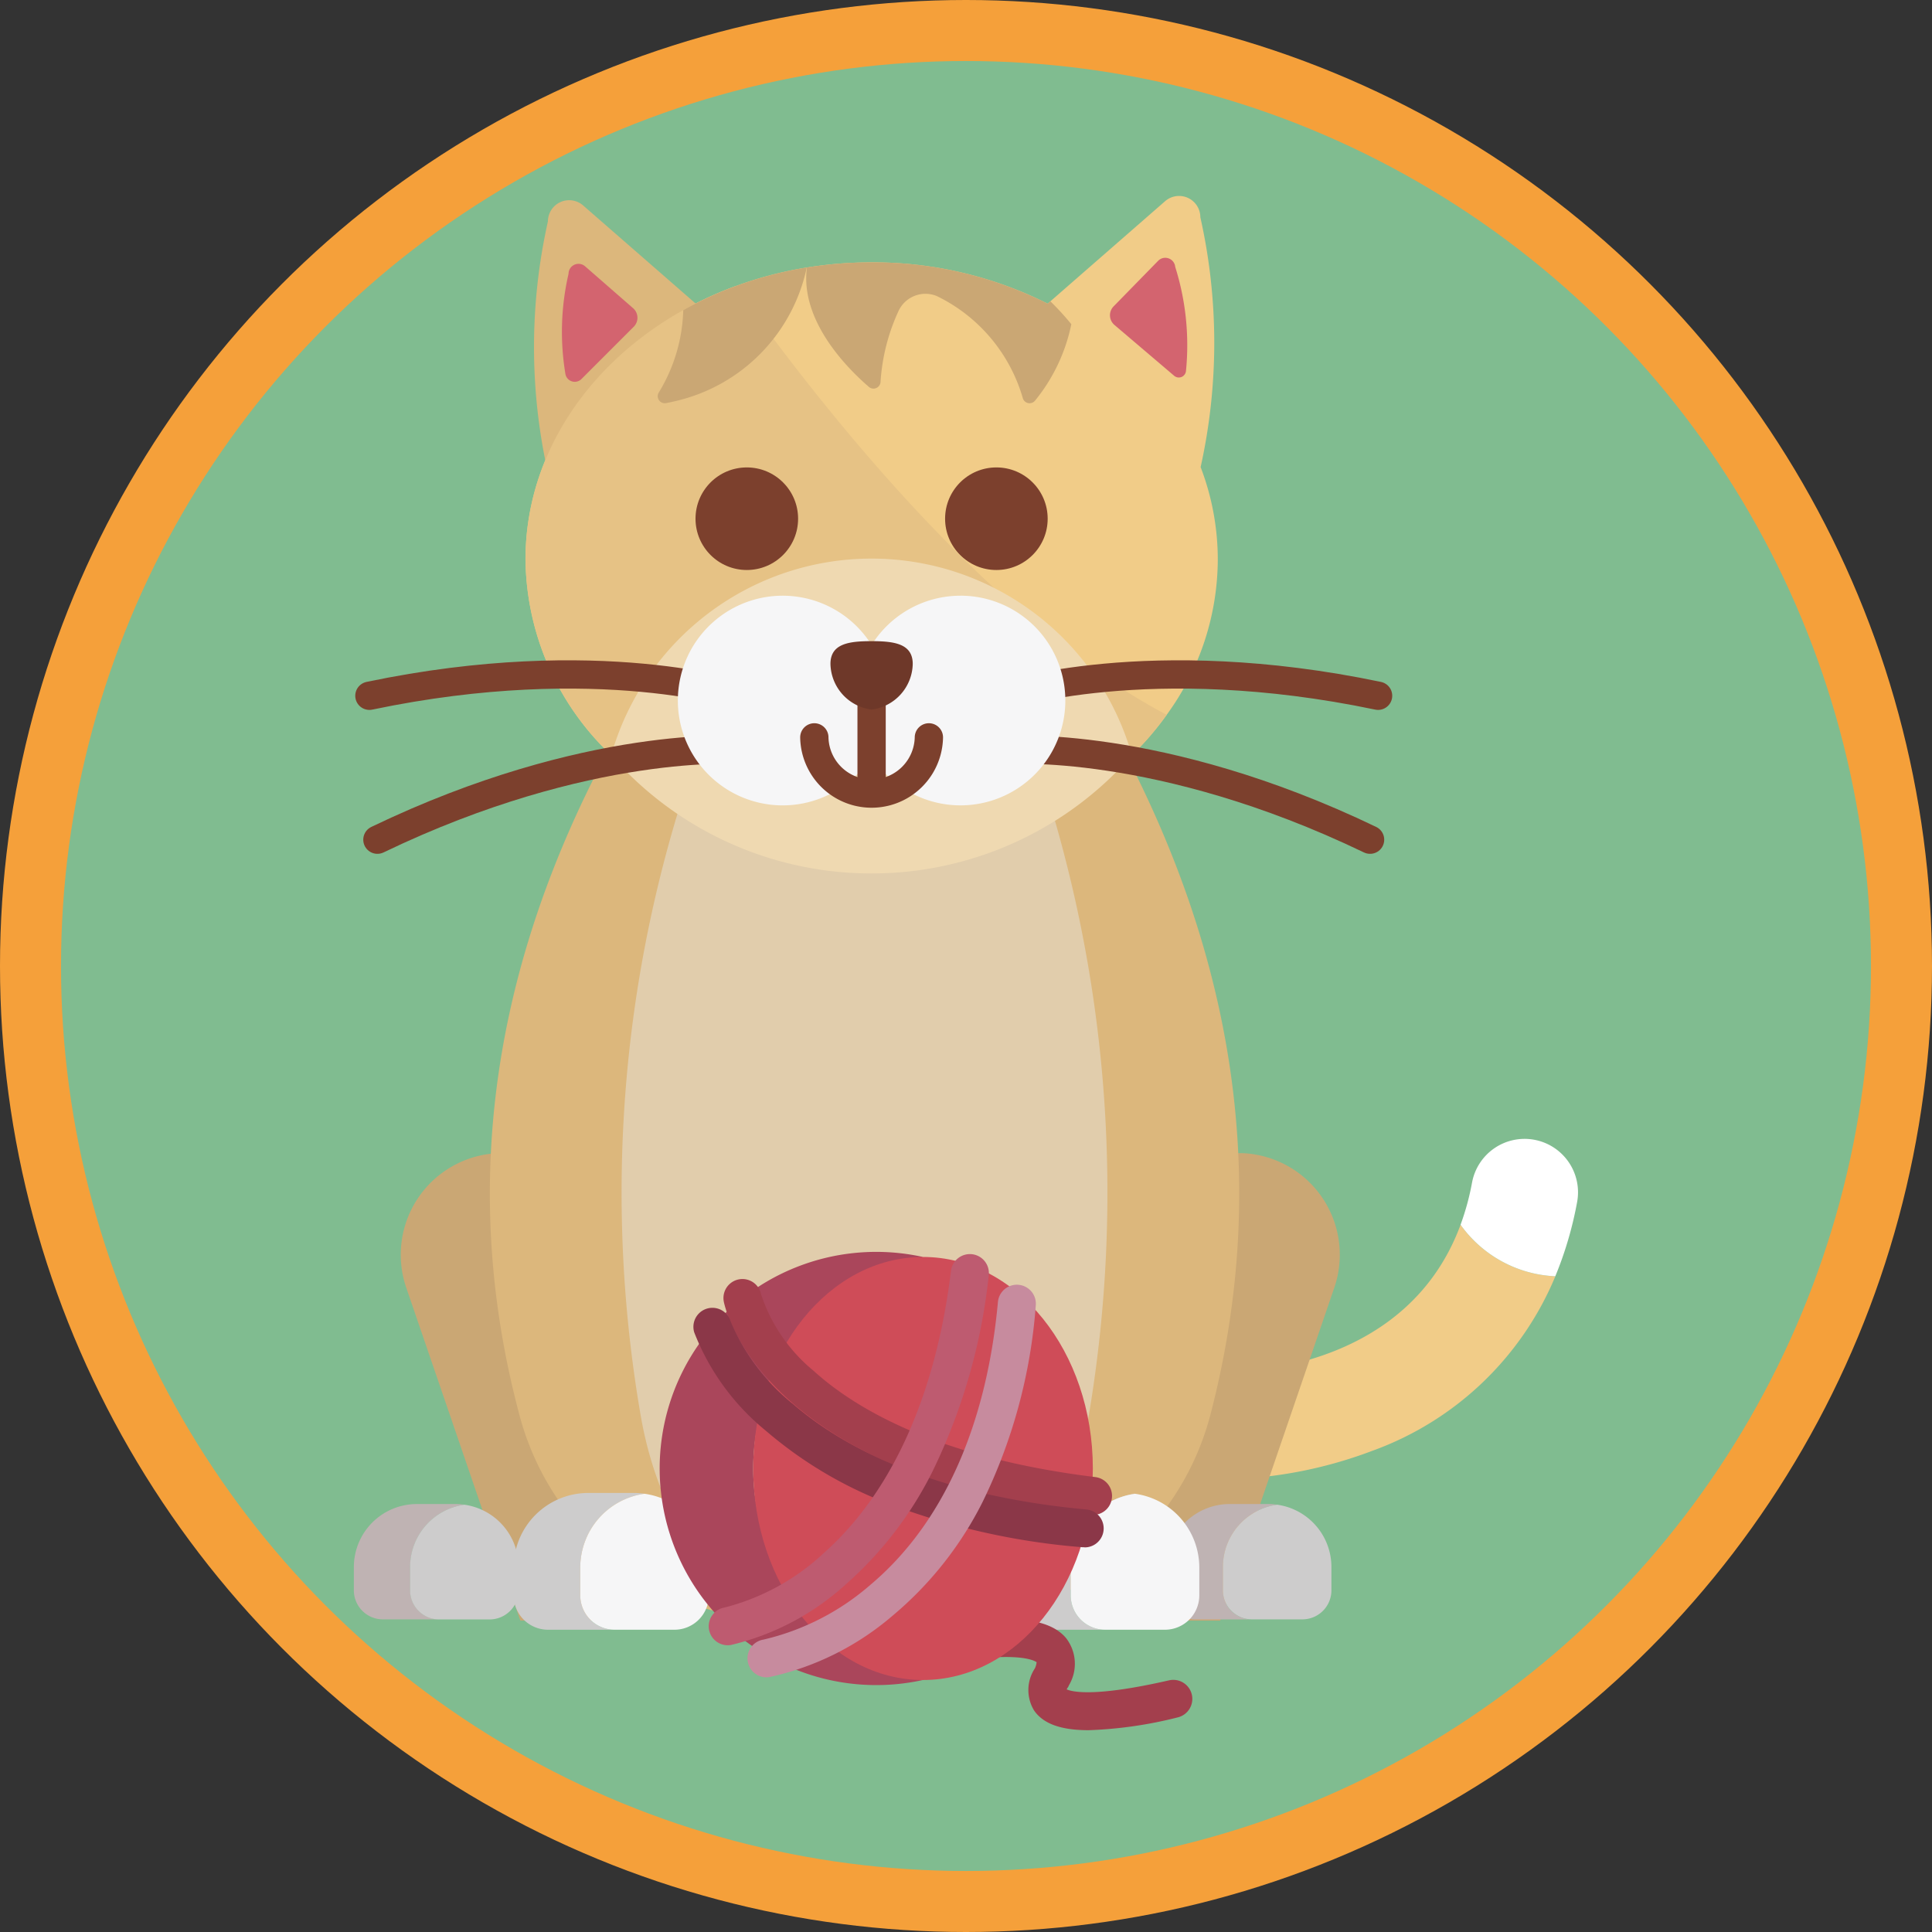 <svg xmlns="http://www.w3.org/2000/svg" width="95" height="95" viewBox="0 0 95 95">
  <rect x="0" y="0" width="95" height="95" fill="#333333" stroke="none"/>
  <g id="Grupo_26" data-name="Grupo 26" transform="translate(-30 -507)">
    <g id="Ellipse_1082" data-name="Ellipse 1082" transform="translate(34 511)" fill="#ebebeb" stroke="#f5a03a" stroke-linejoin="round" stroke-width="4">
      <circle cx="43.5" cy="43.5" r="43.5" stroke="none"/>
      <circle cx="43.5" cy="43.5" r="45.5" fill="none"/>
    </g>
    <g id="Vector_Smart_Object" data-name="Vector Smart Object" transform="translate(33 510)">
      <g id="BULINE">
        <circle id="Elipse_5" data-name="Elipse 5" cx="44.5" cy="44.5" r="44.5" fill="#80bc90"/>
      </g>
      <g id="Icons">
        <g id="Grupo_17" data-name="Grupo 17">
          <g id="Grupo_9" data-name="Grupo 9">
            <g id="Grupo_8" data-name="Grupo 8">
              <path id="Trazado_25" data-name="Trazado 25" d="M68.818,57.225c-2.766,7.488-11.519,7.28-11.941,7.267a2.627,2.627,0,0,0-.219,5.249c.026,0,.151.006.361.006a21.6,21.6,0,0,0,7.46-1.408,15.41,15.41,0,0,0,9-8.58A6.054,6.054,0,0,1,68.818,57.225Z" fill="#f1cc88"/>
              <path id="Trazado_26" data-name="Trazado 26" d="M72.447,53.045a2.627,2.627,0,0,0-3.063,2.1,12.664,12.664,0,0,1-.566,2.078,6.054,6.054,0,0,0,4.659,2.534,18.082,18.082,0,0,0,1.073-3.651A2.627,2.627,0,0,0,72.447,53.045Z" fill="#fff"/>
            </g>
            <path id="Trazado_27" data-name="Trazado 27" d="M28.693,76.688H22.586l-5.6-16.341a5,5,0,0,1,4.372-6.637c.088,0,.176-.007.265-.007h7.065Z" fill="#caa774"/>
            <path id="Trazado_28" data-name="Trazado 28" d="M50.893,76.688H57l5.6-16.341a5,5,0,0,0-4.372-6.637q-.132-.007-.265-.007H50.893Z" fill="#caa774"/>
            <path id="Trazado_29" data-name="Trazado 29" d="M17.17,75.2V74.051a3.093,3.093,0,0,1,2.668-3.062,3.1,3.1,0,0,0-.428-.033H17.5a3.1,3.1,0,0,0-3.1,3.1V75.2a1.427,1.427,0,0,0,1.427,1.427H18.6A1.427,1.427,0,0,1,17.17,75.2Z" fill="#bfb3b3"/>
            <path id="Trazado_30" data-name="Trazado 30" d="M22.5,75.2V74.051a3.093,3.093,0,0,0-2.667-3.062,3.093,3.093,0,0,0-2.668,3.062V75.2A1.427,1.427,0,0,0,18.6,76.631h2.481A1.427,1.427,0,0,0,22.5,75.2Z" fill="#cdcccc"/>
            <path id="Trazado_31" data-name="Trazado 31" d="M57.133,75.2V74.051A3.093,3.093,0,0,1,59.8,70.989a3.1,3.1,0,0,0-.428-.033H57.465a3.1,3.1,0,0,0-3.1,3.1V75.2A1.427,1.427,0,0,0,55.8,76.631H58.56A1.427,1.427,0,0,1,57.133,75.2Z" fill="#bfb3b3"/>
            <path id="Trazado_32" data-name="Trazado 32" d="M62.468,75.2V74.051A3.093,3.093,0,0,0,59.8,70.989a3.093,3.093,0,0,0-2.668,3.062V75.2a1.427,1.427,0,0,0,1.427,1.427h2.481A1.427,1.427,0,0,0,62.468,75.2Z" fill="#cdcccc"/>
            <path id="Trazado_33" data-name="Trazado 33" d="M43.4,76.688H35.653a13.572,13.572,0,0,1-13.1-10.067q-4.28-15.967,3.941-31.933H52.661q8,15.926,3.864,31.852A13.559,13.559,0,0,1,43.4,76.688Z" fill="#dcb77c"/>
            <path id="Trazado_34" data-name="Trazado 34" d="M42.032,76.688H37.007c-3.986,0-7.47-4.133-8.5-10.067a64.474,64.474,0,0,1,2.557-31.933h16.98A66.05,66.05,0,0,1,50.548,66.54C49.542,72.517,46.039,76.688,42.032,76.688Z" fill="#e1cdac"/>
            <path id="Trazado_35" data-name="Trazado 35" d="M56.881,24.513a13.024,13.024,0,0,1-2.512,7.635,14.794,14.794,0,0,1-1.709,1.99c-1.584-4.791-6.713-8.3-12.8-8.3s-11.219,3.513-12.8,8.3a13.441,13.441,0,0,1-4.221-9.625c0-5.138,3.087-9.658,7.758-12.262a17.72,17.72,0,0,1,2.55-1.173,18.8,18.8,0,0,1,3.527-.925s0,0,.007,0A19.89,19.89,0,0,1,39.858,9.9a19.093,19.093,0,0,1,8.657,2.032l.134-.116,5.641-4.923a1.046,1.046,0,0,1,1.733.789,28.2,28.2,0,0,1,.014,12.286A12.73,12.73,0,0,1,56.881,24.513Z" fill="#f1cc88"/>
            <circle id="Elipse_6" data-name="Elipse 6" cx="2.522" cy="2.522" r="2.522" transform="translate(43.472 19.984)" fill="#7c402d"/>
            <path id="Trazado_36" data-name="Trazado 36" d="M25.671,7.1l6.1,5.318-7.829,7.829a28.271,28.271,0,0,1,0-12.359A1.045,1.045,0,0,1,25.671,7.1Z" fill="#dcb77c"/>
            <path id="Trazado_37" data-name="Trazado 37" d="M25.77,10.095l2.361,2.06a.625.625,0,0,1,.031.912L25.59,15.639a.466.466,0,0,1-.79-.266,12.643,12.643,0,0,1,.156-4.908A.491.491,0,0,1,25.77,10.095Z" fill="#d3646f"/>
            <path id="Trazado_38" data-name="Trazado 38" d="M53.947,9.825l-2.19,2.241a.625.625,0,0,0,.042.912l2.937,2.5a.353.353,0,0,0,.581-.24,12.8,12.8,0,0,0-.529-5.112A.491.491,0,0,0,53.947,9.825Z" fill="#d3646f"/>
            <path id="Trazado_39" data-name="Trazado 39" d="M54.37,32.148a14.85,14.85,0,0,1-1.709,1.99c-1.585-4.792-6.715-8.3-12.8-8.3s-11.219,3.512-12.8,8.3a13.441,13.441,0,0,1-4.22-9.625c0-6.025,4.245-11.2,10.309-13.436C37.345,16.983,45.69,27.585,54.37,32.148Z" fill="#e6c285"/>
            <path id="Trazado_40" data-name="Trazado 40" d="M39.858,39.949a16.978,16.978,0,0,0,12.8-5.81,13.309,13.309,0,0,0-25.605,0A16.978,16.978,0,0,0,39.858,39.949Z" fill="#efd9b1"/>
            <path id="Trazado_41" data-name="Trazado 41" d="M33.553,31.212s-7.118-2.359-18.389,0" fill="none" stroke="#7c402d" stroke-linecap="round" stroke-miterlimit="10" stroke-width="1.391"/>
            <path id="Trazado_42" data-name="Trazado 42" d="M33.411,33.881s-7.476-.584-17.853,4.408" fill="none" stroke="#7c402d" stroke-linecap="round" stroke-miterlimit="10" stroke-width="1.391"/>
            <path id="Trazado_43" data-name="Trazado 43" d="M46.374,31.212s7.118-2.359,18.389,0" fill="none" stroke="#7c402d" stroke-linecap="round" stroke-miterlimit="10" stroke-width="1.391"/>
            <path id="Trazado_44" data-name="Trazado 44" d="M46.516,33.881s7.476-.584,17.853,4.408" fill="none" stroke="#7c402d" stroke-linecap="round" stroke-miterlimit="10" stroke-width="1.391"/>
            <path id="Trazado_45" data-name="Trazado 45" d="M44.23,26.292a5.151,5.151,0,0,0-4.372,2.424,5.155,5.155,0,1,0,0,5.462,5.155,5.155,0,1,0,4.372-7.887Z" fill="#f6f6f7"/>
            <line id="Línea_1" data-name="Línea 1" y2="5.131" transform="translate(39.858 30.786)" fill="none" stroke="#7c402d" stroke-miterlimit="10" stroke-width="1.391"/>
            <path id="Trazado_46" data-name="Trazado 46" d="M37.042,33.258a2.817,2.817,0,0,0,5.633,0" fill="none" stroke="#7c402d" stroke-linecap="round" stroke-miterlimit="10" stroke-width="1.391"/>
            <circle id="Elipse_7" data-name="Elipse 7" cx="2.522" cy="2.522" r="2.522" transform="translate(31.2 19.984)" fill="#7c402d"/>
            <path id="Trazado_47" data-name="Trazado 47" d="M41.881,29.648a2.311,2.311,0,0,1-2.023,2.242,2.311,2.311,0,0,1-2.023-2.242c0-1,.906-1.121,2.023-1.121S41.881,28.651,41.881,29.648Z" fill="#6e3829"/>
            <path id="Trazado_48" data-name="Trazado 48" d="M25.532,75.445V74.08a3.666,3.666,0,0,1,3.161-3.629,3.664,3.664,0,0,0-.507-.039H25.925a3.669,3.669,0,0,0-3.668,3.668v1.366a1.691,1.691,0,0,0,1.691,1.691h3.275A1.691,1.691,0,0,1,25.532,75.445Z" fill="#cdcccc"/>
            <path id="Trazado_49" data-name="Trazado 49" d="M31.855,75.445V74.08a3.666,3.666,0,0,0-3.162-3.629,3.666,3.666,0,0,0-3.161,3.629v1.366a1.691,1.691,0,0,0,1.691,1.691h2.941A1.691,1.691,0,0,0,31.855,75.445Z" fill="#f6f6f7"/>
            <path id="Trazado_50" data-name="Trazado 50" d="M49.649,75.445V74.08a3.666,3.666,0,0,1,3.161-3.629c-.166-.023-.334-.039-.507,3.437H50.042c-2.026-3.477-3.668-1.834-3.668.192v1.366a1.691,1.691,0,0,0,1.691,1.691H51.34A1.691,1.691,0,0,1,49.649,75.445Z" fill="#cdcccc"/>
            <path id="Trazado_51" data-name="Trazado 51" d="M55.972,75.445V74.08a3.666,3.666,0,0,0-3.162-3.629,3.666,3.666,0,0,0-3.161,3.629v1.366a1.691,1.691,0,0,0,1.691,1.691h2.941A1.691,1.691,0,0,0,55.972,75.445Z" fill="#f6f6f7"/>
          </g>
          <g id="Grupo_15" data-name="Grupo 15">
            <g id="Grupo_10" data-name="Grupo 10">
              <path id="Trazado_52" data-name="Trazado 52" d="M50.529,82.077c-1.378,0-2.243-.324-2.685-.976a1.934,1.934,0,0,1,.045-2.067.915.915,0,0,0,.083-.3c-.1-.075-.766-.459-3.365-.114a30.19,30.19,0,0,0-3.191.619.934.934,0,0,1-.472-1.808,31.564,31.564,0,0,1,3.416-.663c2.7-.359,4.312-.112,5.058.777a2.061,2.061,0,0,1,.145,2.32l-.041.09L49.487,80a.578.578,0,0,0-.035.071c.281.123,1.389.389,5.033-.446A.934.934,0,0,1,54.9,81.45,20.554,20.554,0,0,1,50.529,82.077Z" fill="#a33f4d"/>
            </g>
            <path id="Trazado_53" data-name="Trazado 53" d="M34.037,69.208a10.655,10.655,0,0,1,8.35-10.4,10.651,10.651,0,1,0,0,20.8A10.655,10.655,0,0,1,34.037,69.208Z" fill="#aa465b"/>
            <ellipse id="Elipse_8" data-name="Elipse 8" cx="8.35" cy="10.401" rx="8.35" ry="10.401" transform="translate(34.037 58.807)" fill="#cf4c58"/>
            <g id="Grupo_11" data-name="Grupo 11">
              <path id="Trazado_54" data-name="Trazado 54" d="M50.739,71.491a.95.95,0,0,1-.115-.007C34.46,69.5,32.661,61.358,32.592,61.012a.934.934,0,0,1,1.831-.371,8.192,8.192,0,0,0,2.586,3.767c2.048,1.859,6.112,4.274,13.843,5.222a.934.934,0,0,1-.112,1.862Z" fill="#a33f4d"/>
            </g>
            <g id="Grupo_12" data-name="Grupo 12">
              <path id="Trazado_55" data-name="Trazado 55" d="M50.329,73.081c-.029,0-.058,0-.087,0a34.4,34.4,0,0,1-9.761-2.224,20.347,20.347,0,0,1-5.818-3.5,11.737,11.737,0,0,1-3.526-4.841.934.934,0,0,1,1.787-.547,10.3,10.3,0,0,0,3.086,4.083c2.276,1.963,6.622,4.454,14.4,5.171a.934.934,0,0,1-.084,1.865Z" fill="#8b3748"/>
            </g>
            <g id="Grupo_13" data-name="Grupo 13">
              <path id="Trazado_56" data-name="Trazado 56" d="M32.786,77.9a.934.934,0,0,1-.158-1.855,11.219,11.219,0,0,0,4.868-2.667c3.35-2.967,5.516-7.77,6.267-13.891a.934.934,0,0,1,1.855.227,28.928,28.928,0,0,1-2.765,9.639,18.21,18.21,0,0,1-4.22,5.514,12.757,12.757,0,0,1-5.689,3.019A.943.943,0,0,1,32.786,77.9Z" fill="#be5b70"/>
            </g>
            <g id="Grupo_14" data-name="Grupo 14">
              <path id="Trazado_57" data-name="Trazado 57" d="M34.694,79.478a.934.934,0,0,1-.147-1.857,12.235,12.235,0,0,0,5.245-2.686c3.543-2.974,5.714-7.785,6.278-13.914a.934.934,0,1,1,1.861.171,26.43,26.43,0,0,1-2.634,9.7,17.54,17.54,0,0,1-4.4,5.549,13.8,13.8,0,0,1-6.059,3.023A.949.949,0,0,1,34.694,79.478Z" fill="#c78b9e"/>
            </g>
          </g>
          <g id="Grupo_16" data-name="Grupo 16">
            <path id="Trazado_58" data-name="Trazado 58" d="M36.67,10.153a8.553,8.553,0,0,1-6.414,6.559c-.163.04-.332.076-.5.11a.347.347,0,0,1-.367-.515,8.176,8.176,0,0,0,1.208-4.055,17.72,17.72,0,0,1,2.55-1.173A18.8,18.8,0,0,1,36.67,10.153Z" fill="#caa774"/>
            <path id="Trazado_59" data-name="Trazado 59" d="M49.679,12.942a8.7,8.7,0,0,1-1.78,3.753.346.346,0,0,1-.6-.1,8.068,8.068,0,0,0-4.228-5.034,1.459,1.459,0,0,0-1.9.756,9.78,9.78,0,0,0-.873,3.457.347.347,0,0,1-.574.25c-1.106-.954-3.388-3.273-3.047-5.87A19.89,19.89,0,0,1,39.858,9.9a19.093,19.093,0,0,1,8.657,2.032l.134-.116A13.216,13.216,0,0,1,49.679,12.942Z" fill="#caa774"/>
          </g>
        </g>
      </g>
    </g>
  </g>
</svg>
